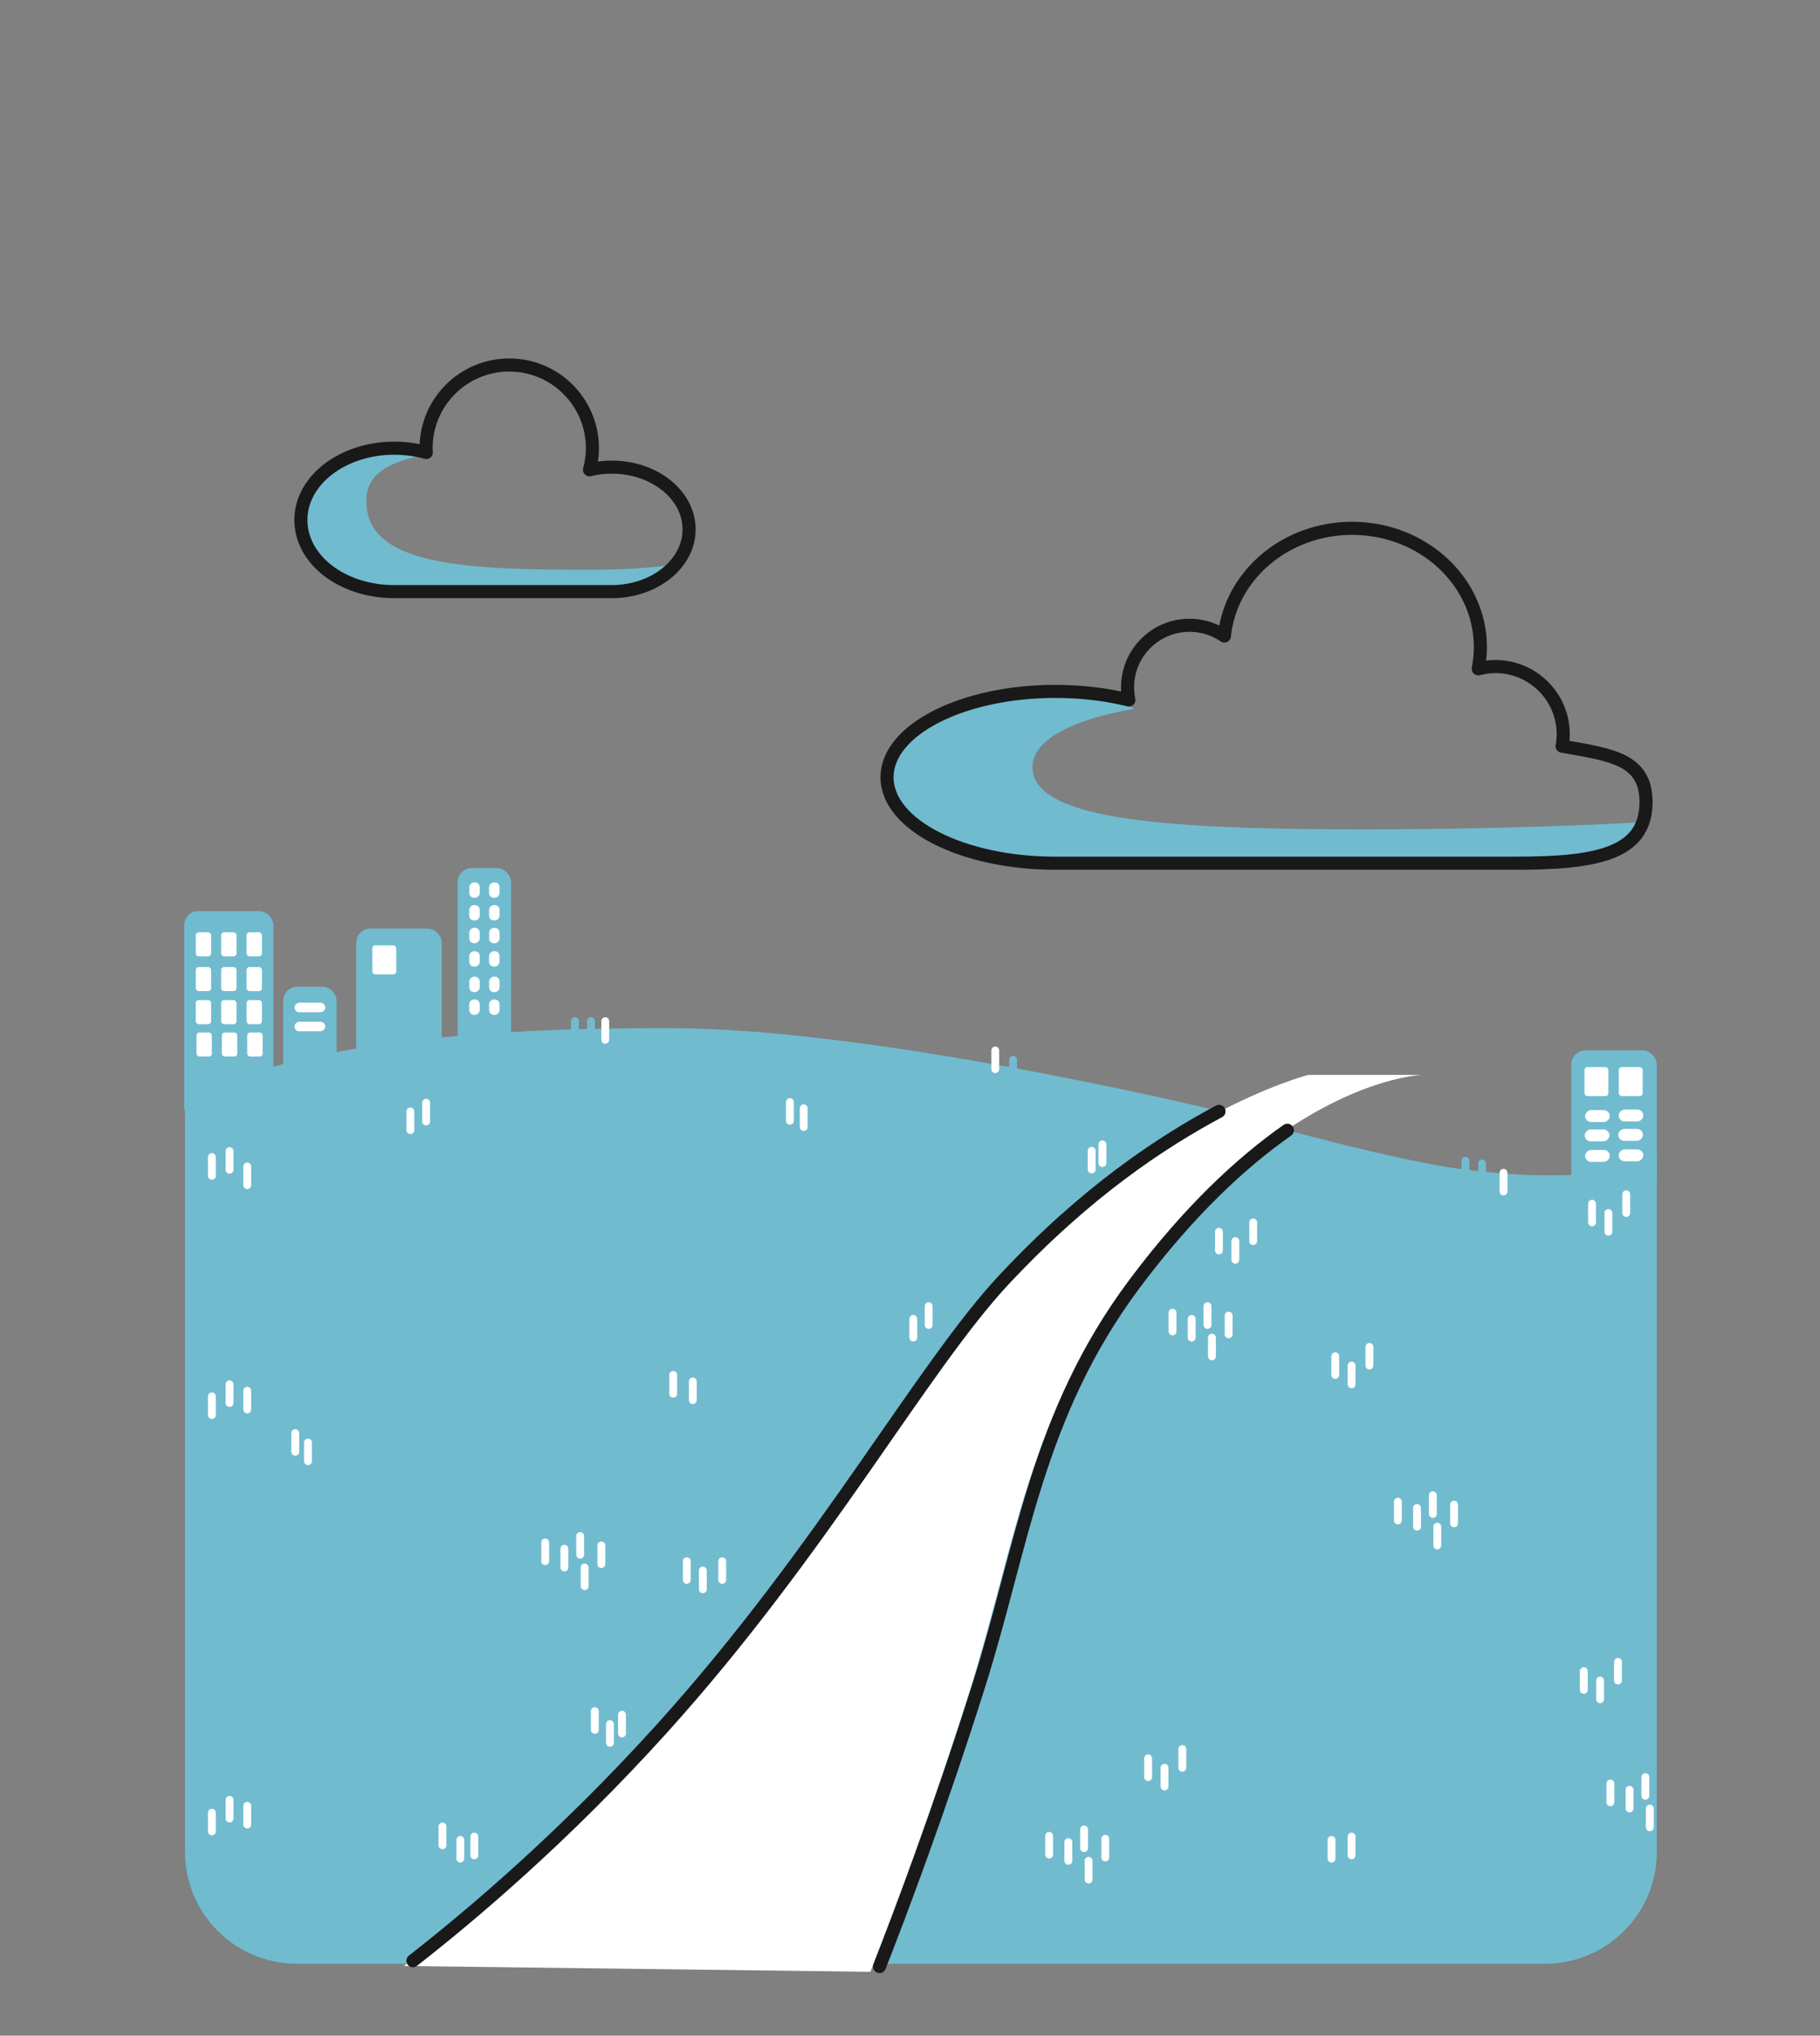 <?xml version="1.0" encoding="UTF-8"?><svg id="Lager_1" xmlns="http://www.w3.org/2000/svg" viewBox="0 0 347.74 388.85"><rect x="0" y="0" width="347.74" height="388.85" fill="#808080" stroke="none"/><defs><style>.cls-1{stroke-linejoin:round;}.cls-1,.cls-2,.cls-3,.cls-4{fill:none;stroke-linecap:round;}.cls-1,.cls-4{stroke:#191919;stroke-width:2.5px;}.cls-5{fill:#fff;}.cls-6{fill:#71bbcf;}.cls-2{stroke:#71bbcf;}.cls-2,.cls-3{stroke-width:1.5px;}.cls-2,.cls-3,.cls-4{stroke-miterlimit:10;}.cls-3{stroke:#fff;}</style></defs><path class="cls-6" d="M316.56,220.17v133.57c0,11.8-9.57,21.37-21.37,21.37H56.72c-11.8,0-21.37-9.57-21.37-21.37V211.71s12.6-15.67,93.28-15.32c39.1,.16,102.08,15.32,102.08,15.32h.14c10.87,3.12,35.89,10.05,48.84,11.68,24.49,3.07,33.68-.85,36.87-3.22Z"/><path class="cls-5" d="M77.17,375.54c10.95-8.53,28.89-23.67,47.6-44.38,30.72-34.01,49.71-69.05,65.43-85.82,15.12-16.13,29.9-26.09,40.98-32.04,11.34-6.09,18.8-7.98,18.8-7.98h21.84s-11.31,.2-27.58,11.59c-8.68,6.08-18.77,15.35-29.3,29.47-18.59,24.93-21.31,50.08-29.54,76.2-7.52,23.86-15.14,44.01-19.09,54.07"/><rect class="cls-6" x="35.21" y="174.04" width="17.02" height="40.17" rx="2.68" ry="2.68"/><rect class="cls-6" x="54.11" y="188.49" width="10.21" height="18.38" rx="2.68" ry="2.68"/><rect class="cls-6" x="87.45" y="165.82" width="10.21" height="42.39" rx="2.68" ry="2.68"/><rect class="cls-6" x="68.06" y="177.38" width="16.34" height="26.89" rx="2.68" ry="2.68"/><path class="cls-6" d="M129.27,107.87c-2.64,3.26-7.2,5.41-12.39,5.41h-42.02v-.02c-9.63-.19-17.37-6.24-17.37-13.7s7.98-13.7,17.83-13.7c2.12,0,4.16,.28,6.05,.81,0,.06,.02,.12,.03,.18-7.52,1.43-11.42,3.85-11.41,8.89,0,12.43,19.24,13.1,42.98,13.1,5.77,0,11.26-.35,16.29-.98Z"/><path class="cls-1" d="M116.89,89.23c-1.48,0-2.91,.18-4.26,.51,.36-1.32,.56-2.7,.56-4.13,0-8.77-7.11-15.89-15.89-15.89s-15.89,7.11-15.89,15.89c0,.28,.03,.55,.04,.83-1.91-.54-3.97-.83-6.12-.83-9.85,0-17.84,6.14-17.84,13.7s7.74,13.51,17.37,13.7h0s42.02,0,42.02,0c8.16,0,14.78-5.32,14.78-11.89s-6.62-11.89-14.78-11.89Z"/><path class="cls-6" d="M314.5,159.05s-11.26,5.64-25.16,5.64v.19h-87.69c-17.77,0-32.17-7.34-32.17-16.41s14.4-16.41,32.17-16.41c3.69,0,7.24,.32,10.55,.9l4.51,2.47s-20.43,2.81-19.4,11.75c1.02,8.94,23.06,11.06,57.78,11.23,34.73,.17,59.39-1.4,59.39-1.4l-.14-5.83c.11,.62,.16,7.14,.16,7.87Z"/><path class="cls-1" d="M298.47,142.52c.13-.73,.21-1.48,.21-2.25,0-7.15-5.8-12.95-12.95-12.95-1.14,0-2.24,.16-3.29,.44,.26-1.34,.41-2.71,.41-4.12,0-12.55-10.97-22.72-24.51-22.72-12.75,0-23.23,9.03-24.4,20.57-1.9-1.29-4.19-2.05-6.66-2.05-6.54,0-11.84,5.3-11.84,11.84,0,.83,.09,1.64,.25,2.43-4.24-1.05-9.01-1.64-14.04-1.64-17.77,0-32.17,7.35-32.17,16.41s14.4,16.41,32.17,16.41h87.7c15.11,0,25.15-1.53,25.15-11.67,0-8.25-6.65-9.03-16.04-10.69Z"/><rect class="cls-5" x="37.4" y="178.08" width="2.94" height="4.6" rx=".57" ry=".57"/><rect class="cls-5" x="42.25" y="178.08" width="2.94" height="4.6" rx=".57" ry=".57"/><rect class="cls-5" x="47.11" y="178.08" width="2.94" height="4.6" rx=".57" ry=".57"/><rect class="cls-5" x="89.19" y="169.02" width="2.94" height="2" rx=".91" ry=".91" transform="translate(260.68 79.36) rotate(90)"/><rect class="cls-5" x="92.98" y="169.02" width="2.94" height="2" rx=".91" ry=".91" transform="translate(264.46 75.57) rotate(90)"/><rect class="cls-5" x="89.19" y="173.36" width="2.94" height="2" rx=".91" ry=".91" transform="translate(265.02 83.7) rotate(90)"/><rect class="cls-5" x="92.98" y="173.36" width="2.94" height="2" rx=".91" ry=".91" transform="translate(268.81 79.91) rotate(90)"/><rect class="cls-5" x="89.19" y="177.7" width="2.94" height="2" rx=".91" ry=".91" transform="translate(269.36 88.04) rotate(90)"/><rect class="cls-5" x="92.98" y="177.7" width="2.94" height="2" rx=".91" ry=".91" transform="translate(273.15 84.26) rotate(90)"/><rect class="cls-5" x="89.19" y="182.17" width="2.94" height="2" rx=".91" ry=".91" transform="translate(273.83 92.51) rotate(90)"/><rect class="cls-5" x="92.98" y="182.17" width="2.94" height="2" rx=".91" ry=".91" transform="translate(277.61 88.72) rotate(90)"/><rect class="cls-5" x="89.19" y="187.04" width="2.94" height="2" rx=".91" ry=".91" transform="translate(278.7 97.38) rotate(90)"/><rect class="cls-5" x="92.98" y="187.04" width="2.94" height="2" rx=".91" ry=".91" transform="translate(282.49 93.59) rotate(90)"/><rect class="cls-5" x="89.19" y="191.38" width="2.94" height="2" rx=".91" ry=".91" transform="translate(283.04 101.72) rotate(90)"/><rect class="cls-5" x="92.98" y="191.38" width="2.94" height="2" rx=".91" ry=".91" transform="translate(286.83 97.94) rotate(90)"/><rect class="cls-5" x="71.14" y="180.58" width="4.57" height="5.55" rx=".57" ry=".57"/><rect class="cls-5" x="37.4" y="184.72" width="2.94" height="4.6" rx=".57" ry=".57"/><rect class="cls-5" x="42.25" y="184.72" width="2.94" height="4.6" rx=".57" ry=".57"/><rect class="cls-5" x="47.11" y="184.72" width="2.94" height="4.6" rx=".57" ry=".57"/><rect class="cls-5" x="37.4" y="191.04" width="2.94" height="4.6" rx=".57" ry=".57"/><rect class="cls-5" x="42.25" y="191.04" width="2.94" height="4.6" rx=".57" ry=".57"/><rect class="cls-5" x="47.11" y="191.04" width="2.94" height="4.6" rx=".57" ry=".57"/><rect class="cls-5" x="37.54" y="197.22" width="2.94" height="4.6" rx=".57" ry=".57"/><rect class="cls-5" x="42.39" y="197.22" width="2.94" height="4.6" rx=".57" ry=".57"/><rect class="cls-5" x="47.24" y="197.22" width="2.94" height="4.6" rx=".57" ry=".57"/><rect class="cls-5" x="58.3" y="189.51" width="1.83" height="5.87" rx=".91" ry=".91" transform="translate(251.66 133.23) rotate(90)"/><rect class="cls-5" x="58.3" y="193.15" width="1.83" height="5.87" rx=".91" ry=".91" transform="translate(255.29 136.87) rotate(90)"/><line class="cls-3" x1="47.24" y1="222.81" x2="47.24" y2="226.39"/><line class="cls-3" x1="40.48" y1="221.02" x2="40.48" y2="224.6"/><line class="cls-3" x1="58.84" y1="275.54" x2="58.84" y2="279.11"/><line class="cls-3" x1="40.48" y1="266.73" x2="40.48" y2="270.3"/><line class="cls-3" x1="78.41" y1="212.3" x2="78.41" y2="215.88"/><line class="cls-3" x1="81.41" y1="210.64" x2="81.41" y2="214.22"/><line class="cls-3" x1="43.86" y1="264.43" x2="43.86" y2="268"/><line class="cls-3" x1="47.24" y1="265.66" x2="47.24" y2="269.24"/><line class="cls-3" x1="56.41" y1="273.75" x2="56.41" y2="277.32"/><line class="cls-3" x1="210.63" y1="218.59" x2="210.63" y2="222.17"/><line class="cls-3" x1="208.58" y1="219.81" x2="208.58" y2="223.39"/><line class="cls-3" x1="111.7" y1="299.41" x2="111.7" y2="302.98"/><line class="cls-3" x1="116.54" y1="329.33" x2="116.54" y2="332.91"/><line class="cls-3" x1="87.95" y1="351.46" x2="87.95" y2="355.03"/><line class="cls-3" x1="84.54" y1="348.9" x2="84.54" y2="352.47"/><line class="cls-3" x1="90.63" y1="350.82" x2="90.63" y2="354.4"/><line class="cls-3" x1="113.65" y1="326.85" x2="113.65" y2="330.43"/><line class="cls-3" x1="110.85" y1="293.41" x2="110.85" y2="296.98"/><line class="cls-3" x1="107.83" y1="295.83" x2="107.83" y2="299.41"/><line class="cls-3" x1="104.17" y1="294.64" x2="104.17" y2="298.22"/><line class="cls-3" x1="114.9" y1="295.2" x2="114.9" y2="298.77"/><line class="cls-3" x1="137.99" y1="298.22" x2="137.99" y2="301.79"/><line class="cls-3" x1="134.29" y1="300" x2="134.29" y2="303.58"/><line class="cls-3" x1="118.84" y1="327.54" x2="118.84" y2="331.12"/><line class="cls-3" x1="40.48" y1="346.26" x2="40.48" y2="349.83"/><line class="cls-3" x1="47.24" y1="344.95" x2="47.24" y2="348.52"/><line class="cls-3" x1="43.86" y1="343.8" x2="43.86" y2="347.37"/><line class="cls-3" x1="231.56" y1="255.51" x2="231.56" y2="259.09"/><line class="cls-3" x1="230.71" y1="249.51" x2="230.71" y2="253.09"/><line class="cls-3" x1="227.69" y1="251.94" x2="227.69" y2="255.51"/><line class="cls-3" x1="224.03" y1="250.75" x2="224.03" y2="254.32"/><line class="cls-3" x1="234.75" y1="251.3" x2="234.75" y2="254.88"/><line class="cls-3" x1="274.62" y1="291.62" x2="274.62" y2="295.2"/><line class="cls-3" x1="273.77" y1="285.62" x2="273.77" y2="289.2"/><line class="cls-3" x1="270.75" y1="288.05" x2="270.75" y2="291.62"/><line class="cls-3" x1="267.09" y1="286.85" x2="267.09" y2="290.43"/><line class="cls-3" x1="277.82" y1="287.41" x2="277.82" y2="290.98"/><line class="cls-3" x1="207.99" y1="355.45" x2="207.99" y2="359.02"/><line class="cls-3" x1="207.13" y1="349.45" x2="207.13" y2="353.02"/><line class="cls-3" x1="204.12" y1="351.88" x2="204.12" y2="355.45"/><line class="cls-3" x1="200.45" y1="350.68" x2="200.45" y2="354.26"/><line class="cls-3" x1="211.18" y1="351.24" x2="211.18" y2="354.81"/><line class="cls-3" x1="315.22" y1="345.46" x2="315.22" y2="349.03"/><line class="cls-3" x1="314.37" y1="339.46" x2="314.37" y2="343.03"/><line class="cls-3" x1="311.35" y1="341.88" x2="311.35" y2="345.46"/><line class="cls-3" x1="307.69" y1="340.69" x2="307.69" y2="344.27"/><line class="cls-3" x1="174.5" y1="251.92" x2="174.5" y2="255.49"/><line class="cls-3" x1="177.44" y1="249.51" x2="177.44" y2="253.09"/><line class="cls-3" x1="254.41" y1="351.46" x2="254.41" y2="355.03"/><line class="cls-3" x1="128.63" y1="262.64" x2="128.63" y2="266.22"/><line class="cls-3" x1="132.37" y1="263.88" x2="132.37" y2="267.45"/><line class="cls-3" x1="131.22" y1="298.22" x2="131.22" y2="301.79"/><line class="cls-3" x1="153.56" y1="211.71" x2="153.56" y2="215.28"/><line class="cls-3" x1="150.92" y1="210.51" x2="150.92" y2="214.09"/><line class="cls-3" x1="190.16" y1="200.66" x2="190.16" y2="204.23"/><line class="cls-3" x1="115.64" y1="195.05" x2="115.64" y2="198.62"/><line class="cls-3" x1="258.24" y1="350.82" x2="258.24" y2="354.4"/><line class="cls-3" x1="255.12" y1="259.07" x2="255.12" y2="262.64"/><line class="cls-3" x1="261.65" y1="257.28" x2="261.65" y2="260.85"/><line class="cls-2" x1="283.18" y1="222.24" x2="283.18" y2="225.81"/><line class="cls-2" x1="193.57" y1="202.45" x2="193.57" y2="206.02"/><line class="cls-2" x1="112.92" y1="195.05" x2="112.92" y2="198.62"/><line class="cls-2" x1="109.85" y1="195.05" x2="109.85" y2="198.62"/><line class="cls-2" x1="279.99" y1="221.73" x2="279.99" y2="225.3"/><line class="cls-3" x1="258.24" y1="260.85" x2="258.24" y2="264.43"/><line class="cls-3" x1="219.37" y1="335.88" x2="219.37" y2="339.46"/><line class="cls-3" x1="225.9" y1="334.1" x2="225.9" y2="337.67"/><line class="cls-3" x1="222.5" y1="337.67" x2="222.5" y2="341.25"/><line class="cls-3" x1="302.61" y1="319.22" x2="302.61" y2="322.8"/><line class="cls-3" x1="309.14" y1="317.44" x2="309.14" y2="321.01"/><line class="cls-3" x1="305.73" y1="321.01" x2="305.73" y2="324.59"/><line class="cls-3" x1="232.9" y1="235.28" x2="232.9" y2="238.86"/><line class="cls-3" x1="239.44" y1="233.5" x2="239.44" y2="237.07"/><line class="cls-3" x1="236.03" y1="237.07" x2="236.03" y2="240.64"/><line class="cls-3" x1="43.86" y1="219.88" x2="43.86" y2="223.45"/><line class="cls-3" x1="304.18" y1="229.92" x2="304.18" y2="233.5"/><line class="cls-3" x1="287.27" y1="224.02" x2="287.27" y2="227.6"/><line class="cls-3" x1="307.31" y1="231.71" x2="307.31" y2="235.28"/><path class="cls-4" d="M245.97,215.9c-8.68,6.08-18.77,15.35-29.3,29.47-18.59,24.93-21.31,50.08-29.54,76.2-7.52,23.86-15.14,44.01-19.09,54.07"/><path class="cls-4" d="M78.9,374.53c10.95-8.53,28.89-23.67,47.6-44.38,30.72-34.01,49.71-69.05,65.43-85.82s29.9-26.09,40.98-32.04"/><rect class="cls-6" x="300.22" y="200.64" width="16.34" height="26.89" rx="2.68" ry="2.68"/><rect class="cls-5" x="302.74" y="203.83" width="4.57" height="5.55" rx=".57" ry=".57"/><rect class="cls-5" x="309.29" y="203.83" width="4.57" height="5.55" rx=".57" ry=".57"/><rect class="cls-5" x="304.07" y="210.84" width="2.28" height="4.71" rx="1.14" ry="1.14" transform="translate(518.41 -92.02) rotate(90)"/><rect class="cls-5" x="304" y="214.53" width="2.28" height="4.71" rx="1.14" ry="1.14" transform="translate(522.03 -88.26) rotate(90)"/><rect class="cls-5" x="304.07" y="218.45" width="2.28" height="4.71" rx="1.14" ry="1.14" transform="translate(526.02 -84.41) rotate(90)"/><rect class="cls-5" x="310.49" y="210.73" width="2.28" height="4.71" rx="1.14" ry="1.14" transform="translate(524.71 -98.55) rotate(90)"/><rect class="cls-5" x="310.42" y="214.42" width="2.28" height="4.71" rx="1.14" ry="1.14" transform="translate(528.33 -94.78) rotate(90)"/><rect class="cls-5" x="310.49" y="218.34" width="2.28" height="4.71" rx="1.14" ry="1.14" transform="translate(532.32 -90.94) rotate(90)"/><line class="cls-3" x1="310.72" y1="228.13" x2="310.72" y2="231.71"/></svg>
